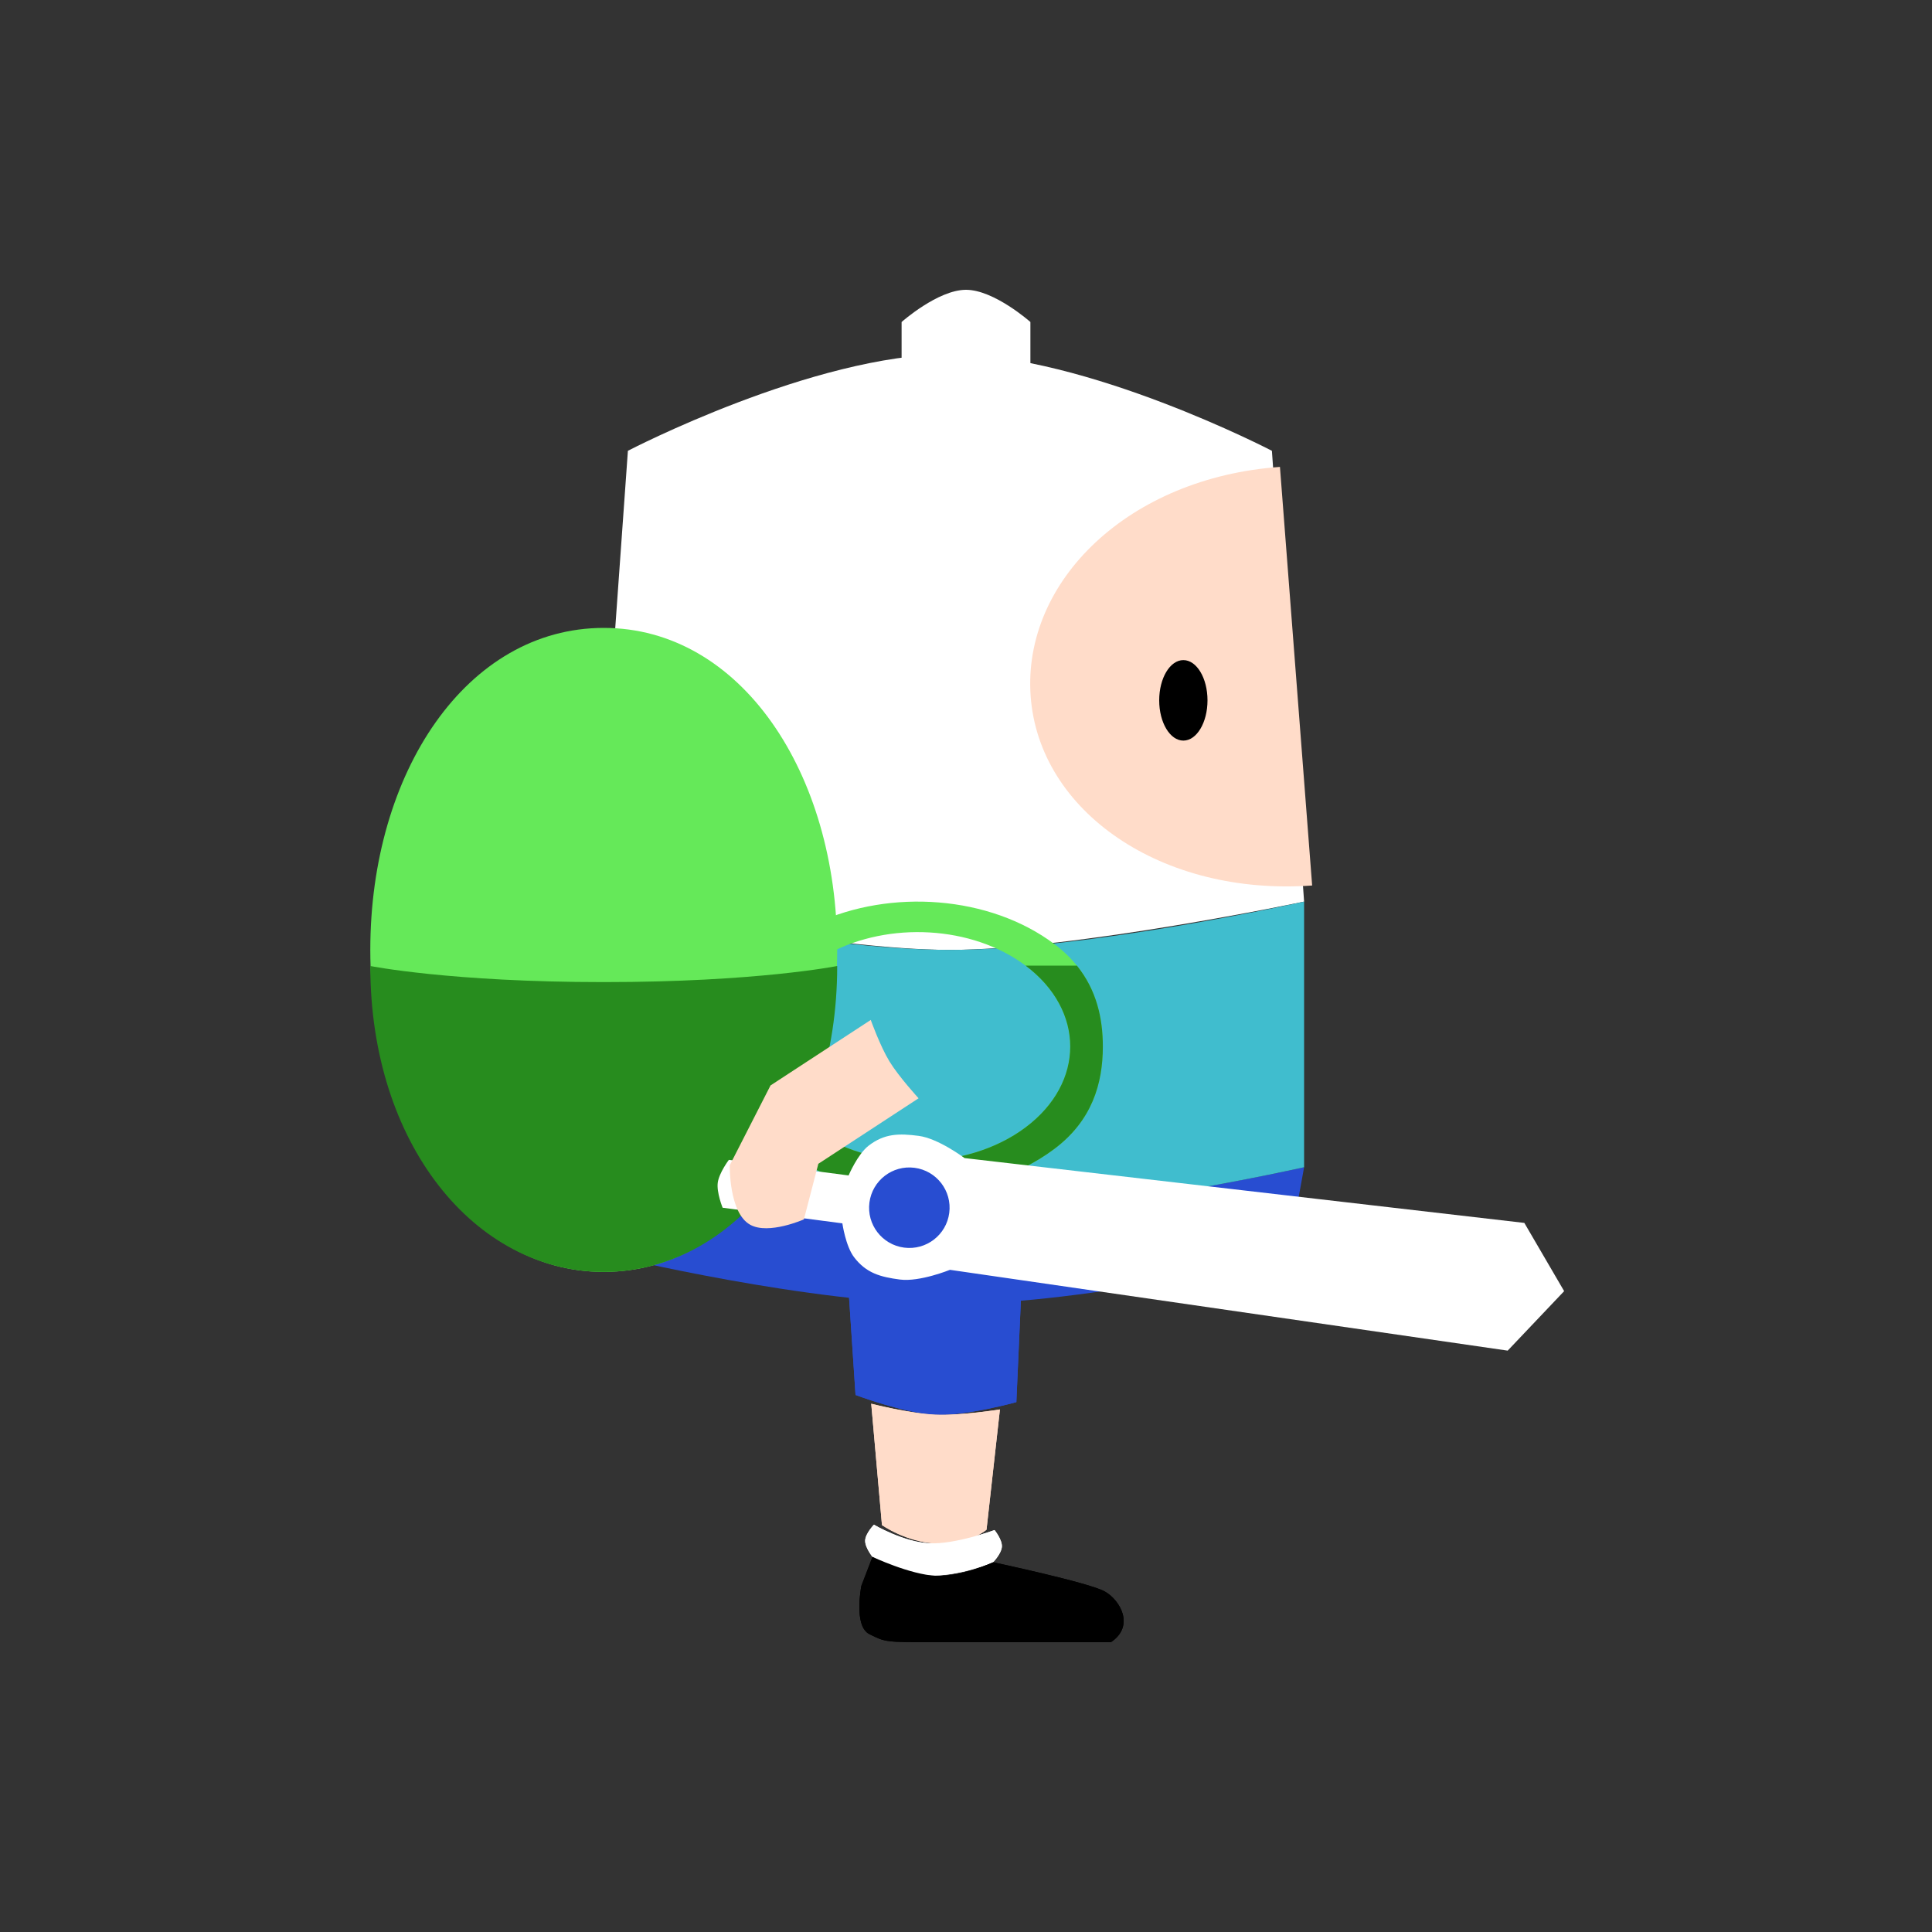 <svg width="120" height="120" viewBox="0 0 120 120" fill="none" xmlns="http://www.w3.org/2000/svg">
<rect x="0" y="0" width="120" height="120" fill="#333333" stroke="none"/>
<path d="M53.138 86.644L52.538 77.608C52.538 77.608 55.883 77.855 58.033 77.852C60.183 77.85 63.544 77.717 63.544 77.717L63.128 87.088C63.128 87.088 60.051 87.952 58.088 87.865C56.126 87.777 53.138 86.644 53.138 86.644Z" fill="#284DD1"/>
<path d="M54.78 94.725L54.114 87.188C54.114 87.188 56.48 87.793 58.088 87.865C59.697 87.936 62.107 87.543 62.107 87.543L61.274 95.013C61.274 95.013 60.195 95.966 58.233 95.879C56.27 95.792 54.78 94.725 54.78 94.725Z" fill="#FFDCC9"/>
<path d="M57.644 97.855C55.681 97.767 54.192 96.7 54.192 96.7C54.192 96.7 53.718 96.115 53.737 95.679C53.756 95.243 54.281 94.702 54.281 94.702C54.281 94.702 56.124 95.785 57.733 95.857C59.342 95.928 61.773 95.035 61.773 95.035C61.773 95.035 62.248 95.62 62.229 96.057C62.209 96.493 61.685 97.033 61.685 97.033C61.685 97.033 59.607 97.942 57.644 97.855Z" fill="white"/>
<path d="M58 102C55 102 55 102 54 101.5C53 101 53.5 98.5 53.5 98.5L54.192 96.7C54.192 96.7 56.535 97.805 58.144 97.877C59.752 97.948 61.685 97.033 61.685 97.033C61.685 97.033 67.634 98.299 68.611 98.843C69.588 99.387 70.5 101 69 102L58 102L58 102Z" fill="black"/>
<path d="M53.138 86.644L52.538 77.608C52.538 77.608 55.883 77.855 58.033 77.852C60.183 77.85 63.544 77.717 63.544 77.717L63.128 87.088C63.128 87.088 60.051 87.952 58.088 87.865C56.126 87.777 53.138 86.644 53.138 86.644Z" fill="#284DD1"/>
<path d="M54.78 94.725L54.114 87.188C54.114 87.188 56.48 87.793 58.088 87.865C59.697 87.936 62.107 87.543 62.107 87.543L61.274 95.013C61.274 95.013 60.195 95.966 58.233 95.879C56.27 95.792 54.78 94.725 54.78 94.725Z" fill="#FFDCC9"/>
<path d="M57.644 97.855C55.681 97.767 54.192 96.7 54.192 96.7C54.192 96.7 53.718 96.115 53.737 95.679C53.756 95.243 54.281 94.702 54.281 94.702C54.281 94.702 56.124 95.785 57.733 95.857C59.342 95.928 61.773 95.035 61.773 95.035C61.773 95.035 62.248 95.62 62.229 96.057C62.209 96.493 61.685 97.033 61.685 97.033C61.685 97.033 59.607 97.942 57.644 97.855Z" fill="white"/>
<path d="M58 102C55 102 55 102 54 101.5C53 101 53.5 98.5 53.5 98.5L54.192 96.7C54.192 96.7 56.535 97.805 58.144 97.877C59.752 97.948 61.685 97.033 61.685 97.033C61.685 97.033 67.634 98.299 68.611 98.843C69.588 99.387 70.5 101 69 102L58 102L58 102Z" fill="black"/>
<path d="M39 28C39 28 50.52 22 59 22C67.48 22 79 28 79 28L81 56C81 56 66.719 59 59 59C51.282 59 37 56 37 56L39 28Z" fill="white"/>
<path d="M64.015 43.231C64.526 50.393 72.135 55.668 81.5 55L79.5 29C70.135 29.668 63.505 36.07 64.015 43.231Z" fill="#FFDCC9"/>
<path d="M64 20V28H56V20C56 20 58.254 18 60 18C61.746 18 64 20 64 20Z" fill="white"/>
<path d="M59 75.5C50.408 75.5 37 72.5 37 72.5L38 78C38 78 50.329 81 59 81C67.671 81 80 78 80 78L81 72.5C81 72.5 67.591 75.5 59 75.5Z" fill="#284DD1"/>
<ellipse cx="73.5" cy="43.5" rx="1.5" ry="2.5" fill="black"/>
<path d="M59 59C50.408 59 37 56 37 56V72.5C37 72.5 50.329 75.5 59 75.5C67.671 75.5 81 72.5 81 72.5V56C81 56 67.591 59 59 59Z" fill="#40BDCE"/>
<path d="M37.5 79C29 79 23 70.046 23 59C23 47.954 29 39 37.5 39C46 39 52 48 52 59C52 70 46 79 37.5 79Z" fill="#65E959"/>
<path d="M23 60C23 71.046 29.5 79 37.5 79C45.5 79 52 71 52 60C52 60 47 61 37.5 61C28 61 23 60 23 60Z" fill="#278C1E"/>
<path d="M68.5 65C68.5 62.697 67.828 60.393 65.485 58.636C61.471 55.625 55.319 55.194 50.692 57.342L51.5 59.213C55.2 57.23 60.377 57.484 63.699 59.976C65.549 61.363 66.474 63.182 66.474 65H68.5Z" fill="#65E959"/>
<path d="M48.515 71.364C53.201 74.879 60.799 74.879 65.485 71.364C67.828 69.607 68.5 67.303 68.5 65H66.474C66.474 66.818 65.549 68.637 63.699 70.024C59.999 72.799 54.001 72.799 50.301 70.024C49.949 69.76 49.612 69.481 49.296 69.188L48 70.953C48.165 71.093 48.336 71.23 48.515 71.364Z" fill="#65E959"/>
<path d="M65.485 71.364C60.799 74.879 53.201 74.879 48.515 71.364C48.336 71.23 48.165 71.093 48 70.953L49.296 69.189C49.612 69.481 49.949 69.76 50.301 70.024C54.001 72.799 59.999 72.799 63.699 70.024C65.549 68.637 66.474 66.818 66.474 65C66.474 63.182 65.549 61.363 63.699 59.976H66.887C68.11 61.489 68.5 63.245 68.5 65C68.5 67.303 67.828 69.607 65.485 71.364Z" fill="#278C1E"/>
<path d="M94.679 75.957L97.152 80.195L93.645 83.89L59.003 78.871C59.003 78.871 57.124 79.635 55.899 79.475C54.675 79.316 53.807 79.075 53.054 78.096C52.521 77.404 52.321 75.984 52.321 75.984L44.883 75.014C44.883 75.014 44.502 74.075 44.581 73.462C44.661 72.85 45.271 72.04 45.271 72.04L52.708 73.009C52.708 73.009 53.266 71.687 53.958 71.155C54.937 70.402 55.838 70.391 57.062 70.551C58.287 70.71 59.908 71.93 59.908 71.93L94.679 75.957Z" fill="white"/>
<circle cx="56.481" cy="75.013" r="2.5" transform="rotate(97.425 56.481 75.013)" fill="#284DD1"/>
<path d="M50.829 72.285L57.055 68.216C57.055 68.216 55.827 66.878 55.247 65.928C54.667 64.978 54.084 63.35 54.084 63.35L47.858 67.419L45.326 72.377C45.326 72.377 45.263 75.326 46.594 76.07C47.736 76.71 49.931 75.738 49.931 75.738L50.829 72.285Z" fill="#FFDCC9"/>
</svg>
